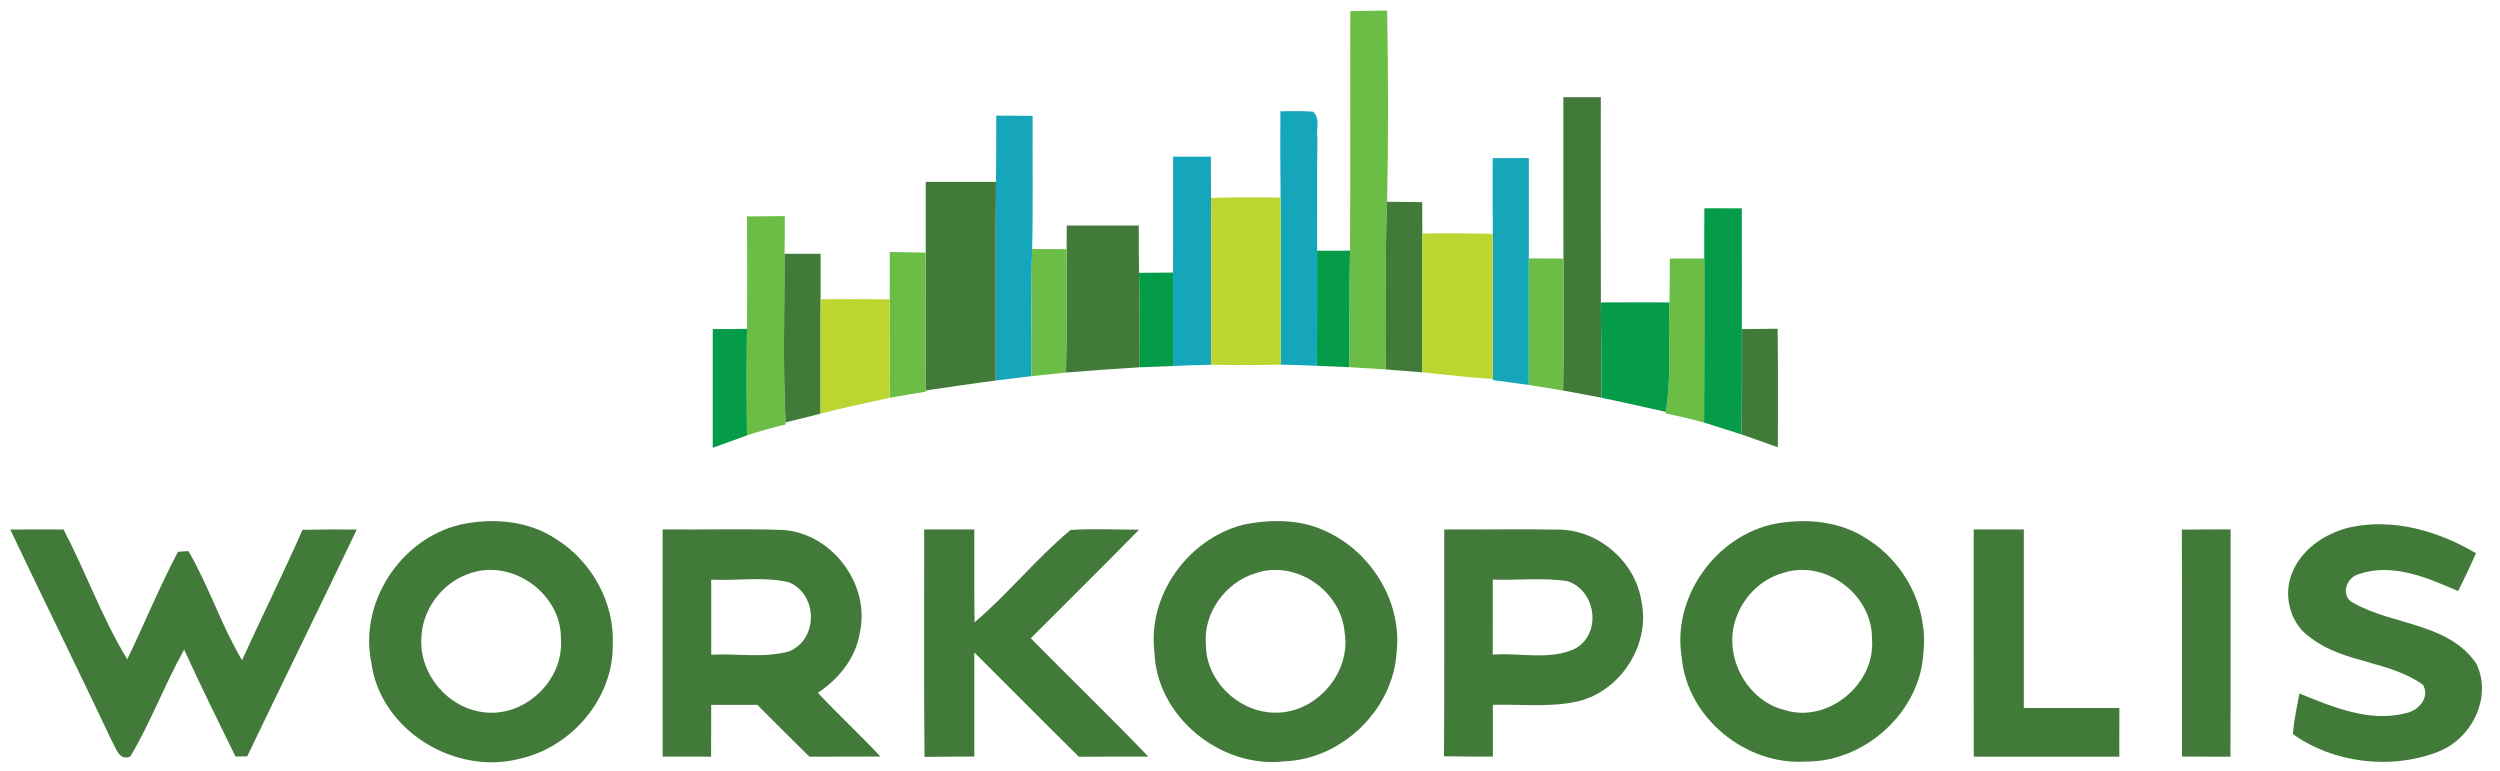 <?xml version="1.0" encoding="UTF-8" ?>
<!DOCTYPE svg PUBLIC "-//W3C//DTD SVG 1.1//EN" "http://www.w3.org/Graphics/SVG/1.1/DTD/svg11.dtd">
<svg width="399pt" height="123pt" viewBox="0 0 399 123" version="1.1" xmlns="http://www.w3.org/2000/svg">
<path fill="#ffffff" d=" M 0.00 0.00 L 399.00 0.00 L 399.00 123.00 L 0.00 123.00 L 0.00 0.00 Z" />
<path fill="#6bbd45" d=" M 215.51 1.78 C 217.47 1.75 219.43 1.72 221.39 1.68 C 221.57 11.85 221.58 22.03 221.39 32.20 C 220.98 41.12 221.34 50.04 221.15 58.96 C 219.22 58.84 217.28 58.73 215.35 58.60 C 215.39 52.40 215.32 46.21 215.46 40.01 C 215.56 27.27 215.46 14.52 215.51 1.78 Z" />
<path fill="#427a3a" d=" M 249.51 15.51 C 251.50 15.51 253.49 15.51 255.49 15.51 C 255.50 26.43 255.46 37.35 255.50 48.27 C 255.56 53.33 255.59 58.40 255.59 63.47 C 253.55 63.08 251.51 62.70 249.47 62.33 C 249.58 55.31 249.54 48.28 249.52 41.26 C 249.50 32.68 249.52 24.09 249.51 15.51 Z" />
<path fill="#15a6bb" d=" M 204.35 17.76 C 206.08 17.75 207.81 17.68 209.54 17.82 C 210.78 18.86 210.03 20.66 210.26 22.04 C 210.18 28.03 210.24 34.03 210.21 40.02 C 210.19 46.14 210.23 52.27 210.17 58.39 C 208.25 58.28 206.33 58.23 204.40 58.20 C 204.40 49.31 204.44 40.42 204.38 31.53 C 204.32 26.94 204.33 22.35 204.35 17.76 Z" />
<path fill="#15a6bb" d=" M 159.00 18.45 C 160.94 18.46 162.87 18.48 164.81 18.49 C 164.76 25.58 164.90 32.66 164.73 39.74 C 164.54 46.50 164.67 53.27 164.63 60.03 C 162.72 60.27 160.82 60.51 158.91 60.73 C 158.94 50.16 158.85 39.59 158.96 29.03 C 159.01 25.50 159.00 21.98 159.00 18.45 Z" />
<path fill="#15a6bb" d=" M 187.23 25.00 C 189.23 25.00 191.24 25.00 193.25 25.00 C 193.25 27.20 193.26 29.39 193.28 31.59 C 193.33 40.46 193.29 49.34 193.30 58.22 C 191.27 58.25 189.24 58.31 187.22 58.42 C 187.21 53.44 187.21 48.47 187.22 43.50 C 187.24 37.33 187.23 31.17 187.23 25.00 Z" />
<path fill="#15a6bb" d=" M 238.24 25.24 C 240.16 25.23 242.08 25.23 244.00 25.23 C 244.00 30.57 244.00 35.90 244.00 41.24 C 244.00 47.98 244.00 54.71 244.00 61.44 C 242.09 61.18 240.17 60.92 238.26 60.66 L 238.26 60.48 C 238.23 52.76 238.26 45.05 238.25 37.33 C 238.23 33.30 238.22 29.27 238.24 25.24 Z" />
<path fill="#427a3a" d=" M 147.75 29.03 C 151.49 29.03 155.23 29.03 158.96 29.03 C 158.85 39.59 158.94 50.16 158.91 60.73 C 155.19 61.20 151.48 61.79 147.77 62.31 C 147.75 54.98 147.75 47.65 147.75 40.32 C 147.76 36.56 147.76 32.80 147.75 29.03 Z" />
<path fill="#bcd531" d=" M 193.28 31.59 C 196.98 31.46 200.68 31.47 204.38 31.53 C 204.44 40.42 204.40 49.31 204.40 58.20 C 200.70 58.28 197.00 58.28 193.30 58.22 C 193.29 49.34 193.33 40.46 193.28 31.59 Z" />
<path fill="#427a3a" d=" M 221.15 58.96 C 221.34 50.04 220.98 41.12 221.39 32.20 C 223.25 32.23 225.12 32.24 226.99 32.26 C 226.99 33.92 227.00 35.59 227.00 37.26 C 227.00 44.65 226.99 52.04 227.01 59.43 C 225.05 59.27 223.10 59.11 221.15 58.96 Z" />
<path fill="#049b49" d=" M 272.02 33.24 C 274.01 33.24 275.99 33.25 277.99 33.25 C 278.01 39.67 278.00 46.10 278.00 52.53 C 278.00 58.13 278.01 63.74 277.96 69.34 C 275.97 68.70 273.97 68.07 271.97 67.44 C 272.02 58.71 271.99 49.98 272.00 41.25 C 271.99 38.58 272.00 35.91 272.02 33.24 Z" />
<path fill="#6bbd45" d=" M 119.22 34.54 C 121.23 34.52 123.24 34.50 125.26 34.49 C 125.25 36.50 125.25 38.51 125.22 40.51 C 125.21 49.47 124.93 58.45 125.38 67.40 L 125.40 67.74 C 123.32 68.23 121.25 68.81 119.22 69.48 C 119.15 63.81 119.14 58.15 119.22 52.49 C 119.27 46.51 119.27 40.53 119.22 34.54 Z" />
<path fill="#427a3a" d=" M 170.25 36.00 C 174.08 36.00 177.92 36.00 181.75 36.00 C 181.75 38.51 181.75 41.03 181.79 43.54 C 181.90 48.57 181.91 53.60 181.90 58.62 C 177.97 58.86 174.05 59.13 170.13 59.46 C 170.27 52.90 170.18 46.34 170.23 39.77 C 170.24 38.51 170.24 37.26 170.25 36.00 Z" />
<path fill="#bcd531" d=" M 227.00 37.26 C 230.75 37.23 234.50 37.22 238.25 37.33 C 238.26 45.05 238.23 52.76 238.26 60.48 C 234.50 60.27 230.76 59.80 227.01 59.43 C 226.99 52.04 227.00 44.65 227.00 37.26 Z" />
<path fill="#6bbd45" d=" M 164.73 39.74 C 166.56 39.75 168.39 39.76 170.23 39.77 C 170.18 46.34 170.27 52.90 170.13 59.46 C 168.29 59.64 166.46 59.83 164.63 60.03 C 164.67 53.27 164.54 46.50 164.73 39.74 Z" />
<path fill="#049b49" d=" M 210.21 40.02 C 211.96 40.01 213.70 40.01 215.46 40.01 C 215.32 46.21 215.39 52.40 215.35 58.60 C 213.62 58.53 211.89 58.47 210.17 58.39 C 210.23 52.27 210.19 46.14 210.21 40.02 Z" />
<path fill="#427a3a" d=" M 125.22 40.51 C 127.14 40.51 129.05 40.51 130.97 40.51 C 130.97 42.93 130.97 45.34 130.97 47.76 C 130.95 53.85 130.96 59.93 130.96 66.02 C 129.11 66.50 127.25 66.96 125.38 67.40 C 124.93 58.45 125.21 49.47 125.22 40.51 Z" />
<path fill="#6bbd45" d=" M 142.01 40.22 C 143.92 40.25 145.83 40.28 147.75 40.32 C 147.75 47.65 147.75 54.98 147.77 62.31 L 147.77 62.51 C 145.84 62.82 143.91 63.15 141.99 63.49 C 142.01 58.25 142.00 53.01 142.00 47.77 C 141.99 45.25 142.00 42.74 142.01 40.22 Z" />
<path fill="#6bbd45" d=" M 244.00 41.24 C 245.84 41.25 247.68 41.25 249.52 41.26 C 249.54 48.28 249.58 55.31 249.47 62.33 C 247.64 62.04 245.82 61.74 244.00 61.44 C 244.00 54.71 244.00 47.98 244.00 41.24 Z" />
<path fill="#6bbd45" d=" M 266.51 41.26 C 268.33 41.25 270.17 41.25 272.00 41.25 C 271.99 49.98 272.02 58.71 271.97 67.44 C 269.94 66.88 267.89 66.39 265.82 65.99 L 265.85 65.73 C 266.85 59.95 266.17 54.08 266.45 48.26 C 266.49 45.92 266.50 43.59 266.51 41.26 Z" />
<path fill="#049b49" d=" M 181.79 43.54 C 183.60 43.52 185.41 43.50 187.22 43.50 C 187.21 48.47 187.21 53.44 187.22 58.42 C 185.44 58.49 183.67 58.54 181.90 58.62 C 181.91 53.60 181.90 48.57 181.79 43.54 Z" />
<path fill="#bcd531" d=" M 130.97 47.76 C 134.64 47.74 138.32 47.74 142.00 47.77 C 142.00 53.01 142.01 58.25 141.99 63.49 C 138.31 64.30 134.61 65.07 130.96 66.02 C 130.96 59.93 130.95 53.85 130.97 47.76 Z" />
<path fill="#049b49" d=" M 255.50 48.27 C 259.15 48.25 262.80 48.25 266.45 48.26 C 266.17 54.08 266.85 59.95 265.85 65.73 C 262.43 64.98 259.02 64.19 255.59 63.47 C 255.59 58.40 255.56 53.33 255.50 48.27 Z" />
<path fill="#049b49" d=" M 113.75 52.52 C 115.57 52.51 117.39 52.50 119.22 52.49 C 119.14 58.15 119.15 63.81 119.22 69.48 C 117.40 70.16 115.57 70.82 113.75 71.47 C 113.75 65.15 113.75 58.83 113.75 52.52 Z" />
<path fill="#427a3a" d=" M 278.00 52.53 C 279.90 52.50 281.80 52.48 283.71 52.46 C 283.80 58.76 283.74 65.07 283.75 71.38 C 281.82 70.70 279.89 70.02 277.96 69.34 C 278.01 63.74 278.00 58.13 278.00 52.53 Z" />
<path fill="#427a3a" d=" M 73.46 83.73 C 78.64 82.60 84.42 83.07 88.89 86.12 C 94.51 89.69 98.13 96.27 97.79 102.97 C 97.88 111.50 91.21 119.23 83.01 121.08 C 72.66 123.82 60.70 116.59 59.27 105.78 C 57.26 96.14 63.96 85.98 73.46 83.73 Z" />
<path fill="#427a3a" d=" M 198.44 83.74 C 202.94 82.80 207.89 82.86 212.06 85.00 C 219.08 88.42 223.78 96.25 222.90 104.09 C 222.35 113.27 214.16 121.19 204.99 121.51 C 194.85 122.69 184.57 114.39 184.25 104.06 C 183.12 94.96 189.67 85.98 198.44 83.74 Z" />
<path fill="#427a3a" d=" M 283.45 83.56 C 288.36 82.70 293.73 83.18 297.96 86.01 C 304.03 89.74 307.74 96.96 306.98 104.09 C 306.52 113.67 297.58 121.68 288.08 121.55 C 278.62 122.13 269.31 114.58 268.42 105.04 C 266.76 95.35 273.86 85.40 283.45 83.56 Z" />
<path fill="#427a3a" d=" M 365.70 91.75 C 367.11 87.79 370.97 85.16 374.93 84.19 C 381.91 82.63 389.14 84.73 395.17 88.30 C 394.27 90.33 393.32 92.35 392.32 94.34 C 387.42 92.21 381.84 89.78 376.47 91.63 C 374.37 92.16 373.45 95.27 375.71 96.29 C 381.99 99.81 390.78 99.43 395.20 105.88 C 397.88 111.33 394.41 118.08 388.90 120.07 C 381.47 122.87 372.40 121.78 365.94 117.16 C 366.12 114.98 366.58 112.83 366.98 110.68 C 372.31 112.83 378.13 115.33 383.96 113.83 C 385.95 113.43 387.86 111.39 386.72 109.31 C 381.43 105.47 374.19 105.87 368.93 101.89 C 365.64 99.79 364.38 95.36 365.70 91.75 Z" />
<path fill="#427a3a" d=" M 1.63 84.51 C 4.47 84.50 7.30 84.50 10.14 84.50 C 13.71 91.32 16.30 98.65 20.31 105.23 C 23.05 99.53 25.46 93.66 28.40 88.06 C 28.82 88.04 29.66 87.99 30.08 87.96 C 33.33 93.55 35.31 99.79 38.63 105.36 C 41.81 98.40 45.19 91.55 48.28 84.56 C 51.17 84.49 54.05 84.48 56.94 84.52 C 51.16 96.61 45.25 108.64 39.45 120.72 C 38.98 120.72 38.04 120.72 37.57 120.73 C 34.82 115.05 31.99 109.42 29.39 103.68 C 26.28 109.25 24.05 115.29 20.79 120.76 C 18.98 121.45 18.53 119.42 17.85 118.25 C 12.51 106.97 6.99 95.78 1.63 84.51 Z" />
<path fill="#427a3a" d=" M 105.75 84.50 C 112.15 84.57 118.56 84.35 124.95 84.58 C 132.79 85.10 138.92 93.27 137.24 100.94 C 136.60 104.99 133.89 108.36 130.53 110.57 C 133.78 114.03 137.27 117.27 140.51 120.74 C 136.73 120.76 132.95 120.75 129.18 120.77 C 126.38 118.03 123.64 115.25 120.87 112.50 C 118.41 112.50 115.96 112.50 113.51 112.50 C 113.50 115.25 113.50 118.01 113.49 120.76 C 110.91 120.75 108.33 120.75 105.76 120.75 C 105.74 108.67 105.75 96.59 105.75 84.50 Z" />
<path fill="#427a3a" d=" M 147.50 84.50 C 150.17 84.50 152.83 84.49 155.50 84.50 C 155.52 89.44 155.46 94.38 155.54 99.32 C 160.95 94.73 165.42 89.11 170.86 84.58 C 174.50 84.33 178.15 84.54 181.79 84.54 C 176.08 90.37 170.27 96.09 164.51 101.87 C 170.73 108.19 177.13 114.35 183.27 120.75 C 179.57 120.76 175.88 120.74 172.19 120.78 C 166.59 115.26 161.07 109.67 155.50 104.13 C 155.50 109.67 155.50 115.21 155.50 120.75 C 152.85 120.75 150.20 120.76 147.55 120.80 C 147.43 108.70 147.52 96.60 147.50 84.50 Z" />
<path fill="#427a3a" d=" M 230.50 84.50 C 236.66 84.54 242.82 84.41 248.97 84.53 C 255.30 84.67 261.05 89.76 261.98 96.01 C 263.42 102.86 258.71 110.22 251.95 111.91 C 247.47 112.95 242.82 112.37 238.26 112.49 C 238.25 115.24 238.25 117.99 238.26 120.75 C 235.66 120.76 233.06 120.75 230.46 120.70 C 230.55 108.63 230.47 96.57 230.50 84.50 Z" />
<path fill="#427a3a" d=" M 315.00 84.50 C 317.66 84.50 320.33 84.50 323.00 84.50 C 323.00 94.00 323.00 103.50 323.00 113.00 C 328.08 113.00 333.17 113.00 338.25 113.00 C 338.25 115.59 338.25 118.17 338.24 120.76 C 330.49 120.75 322.75 120.75 315.01 120.76 C 314.99 108.67 315.01 96.59 315.00 84.50 Z" />
<path fill="#427a3a" d=" M 348.22 84.53 C 350.81 84.50 353.40 84.49 356.00 84.49 C 355.98 96.59 356.03 108.68 355.98 120.77 C 353.40 120.76 350.82 120.75 348.25 120.75 C 348.23 108.67 348.28 96.60 348.22 84.53 Z" />
<path fill="#ffffff" d=" M 74.47 91.71 C 81.34 88.82 89.68 94.60 89.52 102.00 C 90.04 108.67 83.56 114.68 76.95 113.64 C 71.39 112.86 66.96 107.59 67.25 101.96 C 67.33 97.50 70.30 93.29 74.47 91.71 Z" />
<path fill="#ffffff" d=" M 200.34 91.50 C 206.75 89.26 214.04 94.26 214.60 100.93 C 215.70 107.62 209.69 114.22 202.93 113.72 C 197.44 113.40 192.52 108.59 192.47 103.01 C 191.95 97.95 195.54 92.96 200.34 91.50 Z" />
<path fill="#ffffff" d=" M 284.40 91.50 C 291.14 89.12 298.86 94.85 298.76 101.92 C 299.42 109.14 291.74 115.53 284.78 113.31 C 278.48 111.71 274.79 104.24 277.23 98.24 C 278.45 95.08 281.13 92.46 284.40 91.50 Z" />
<path fill="#ffffff" d=" M 238.25 92.50 C 242.23 92.66 246.27 92.14 250.21 92.76 C 254.72 94.29 255.68 101.04 251.46 103.49 C 247.39 105.46 242.61 104.13 238.24 104.48 C 238.25 100.49 238.25 96.50 238.25 92.50 Z" />
<path fill="#ffffff" d=" M 113.51 92.51 C 117.62 92.73 121.87 91.97 125.90 92.93 C 130.56 94.86 130.62 102.07 125.91 103.97 C 121.89 105.06 117.63 104.28 113.51 104.49 C 113.50 100.49 113.50 96.50 113.51 92.51 Z" />
</svg>
